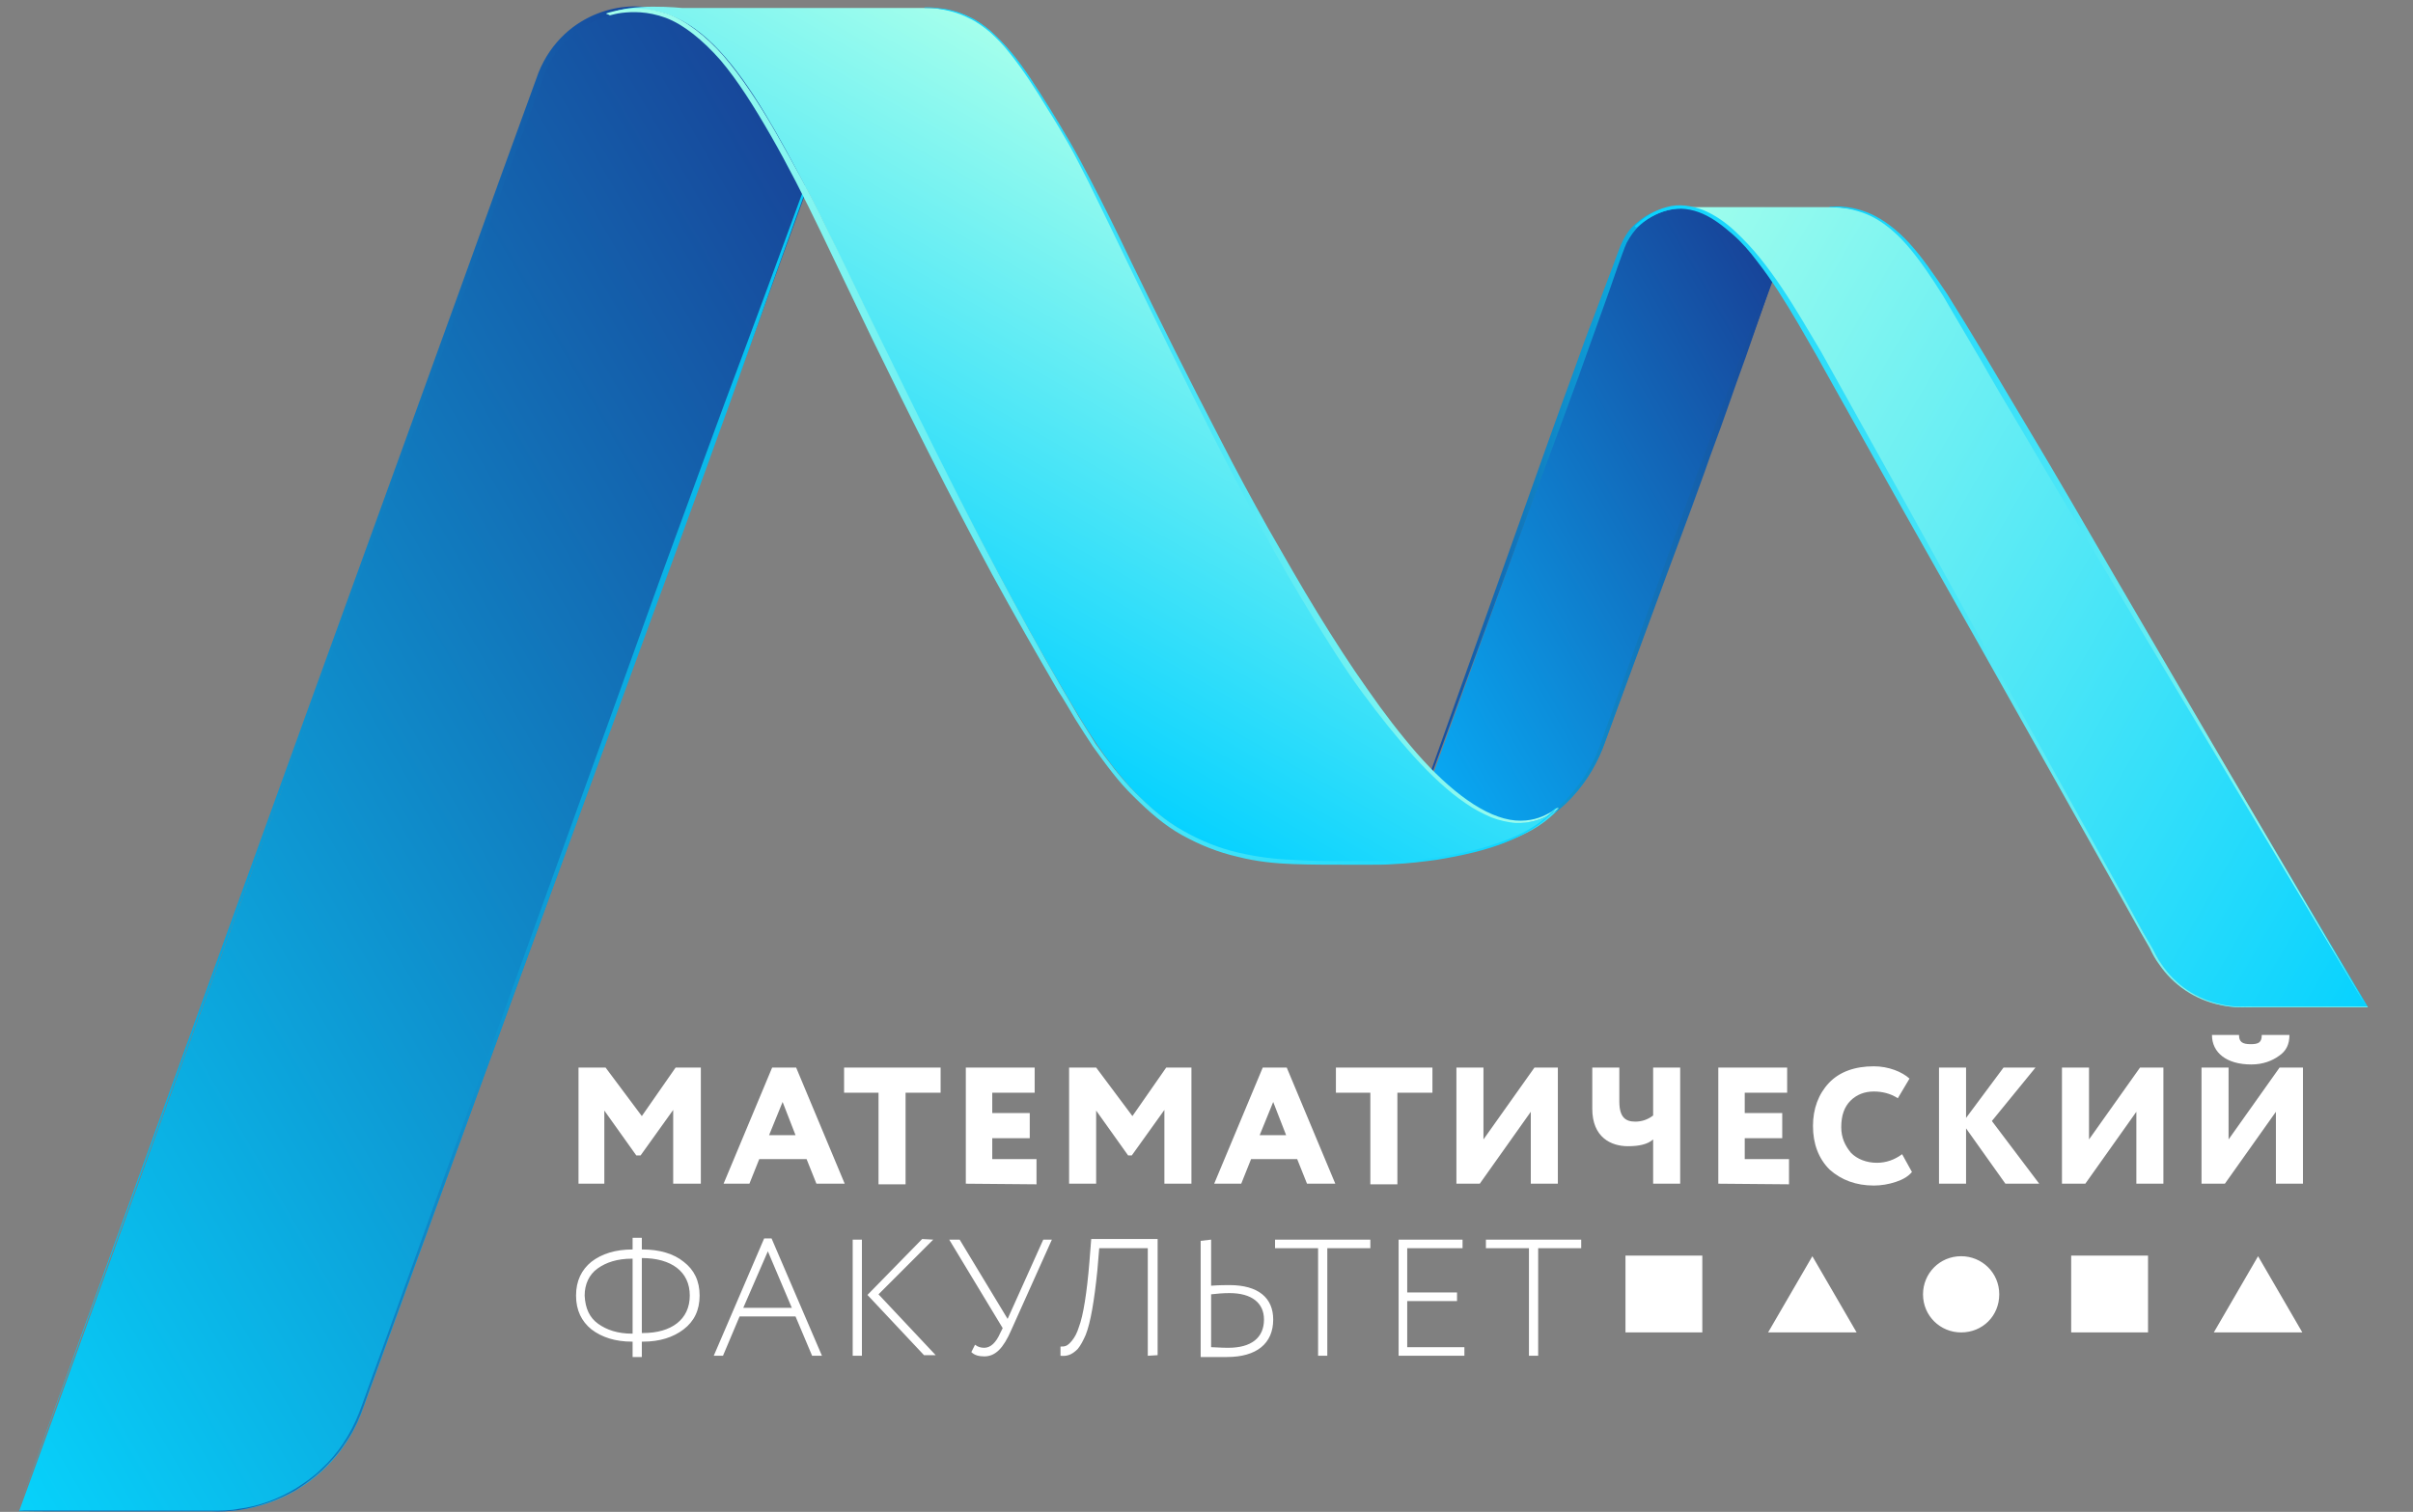 <?xml version="1.0" encoding="utf-8"?>
<!-- Generator: Adobe Illustrator 19.0.0, SVG Export Plug-In . SVG Version: 6.00 Build 0)  -->
<svg version="1.1" id="Layer_1" xmlns="http://www.w3.org/2000/svg" xmlns:xlink="http://www.w3.org/1999/xlink" x="0px" y="0px"
	 viewBox="219.5 326 392.5 246" style="enable-background:new 219.5 326 392.5 246;" xml:space="preserve">
<rect x="219.5" y="326" width="392.5" height="246" fill="#808080" stroke="none"/>
<style type="text/css">
	.st0{fill:url(#SVGID_1_);}
	.st1{fill:url(#SVGID_2_);}
	.st2{fill:url(#SVGID_3_);}
	.st3{fill:url(#SVGID_4_);}
	.st4{fill:url(#SVGID_5_);}
	.st5{fill:url(#SVGID_6_);}
	.st6{fill:url(#SVGID_7_);}
	.st7{fill:url(#SVGID_8_);}
	.st8{fill:url(#SVGID_9_);}
	.st9{fill:url(#SVGID_10_);}
	.st10{fill:url(#SVGID_11_);}
	.st11{fill:url(#SVGID_12_);}
	.st12{fill:#FFFFFF;}
</style>
<linearGradient id="SVGID_1_" gradientUnits="userSpaceOnUse" x1="56.269" y1="383.283" x2="145.227" y2="434.643" gradientTransform="matrix(-1 0 0 1 578.245 2.4)">
	<stop  offset="0" style="stop-color:#183E94"/>
	<stop  offset="1" style="stop-color:#07B2FB"/>
</linearGradient>
<path class="st0" d="M448.4,463.6h8.6c10.5,0,19.8-6.5,23.4-16.4l29.8-82l-13.6-4.9c-5.3-1.9-11.1,0.8-13,6.1L448.4,463.6z"/>
<linearGradient id="SVGID_2_" gradientUnits="userSpaceOnUse" x1="510.343" y1="412.108" x2="448.034" y2="412.108" gradientTransform="matrix(1 0 0 1 0 2.4)">
	<stop  offset="0" style="stop-color:#183E94"/>
	<stop  offset="1" style="stop-color:#07D2FB"/>
</linearGradient>
<path class="st1" d="M448.1,463.6c0,0,2,0,5.4,0c1.7,0,3.8,0.1,6.2-0.2c2.4-0.3,5-1,7.7-2.3s5.3-3.2,7.5-5.7s4.1-5.6,5.2-9.1
	c2.5-7,5.2-14.4,7.8-21.8c2.7-7.4,5.3-14.9,7.8-21.8c1.3-3.5,2.5-6.8,3.7-10s2.3-6.2,3.3-9c4.2-11.1,7.1-18.4,7.1-18.4h0.1
	c0,0-2.5,7.5-6.4,18.7c-1,2.8-2.1,5.8-3.2,9s-2.4,6.5-3.6,10c-2.5,7-5.3,14.3-8,21.7c-2.7,7.4-5.5,14.8-8,21.7
	c-1.2,3.5-3.1,6.7-5.4,9.2s-5,4.4-7.7,5.7s-5.4,1.9-7.8,2.2c-2.4,0.3-4.5,0.2-6.2,0.2c-3.5,0-5.4,0-5.4,0v-0.1L448.1,463.6
	L448.1,463.6z"/>
<linearGradient id="SVGID_3_" gradientUnits="userSpaceOnUse" x1="447.984" y1="409.359" x2="496.348" y2="409.359" gradientTransform="matrix(1 0 0 1 0 2.4)">
	<stop  offset="0" style="stop-color:#183E94"/>
	<stop  offset="1" style="stop-color:#07D2FB"/>
</linearGradient>
<path class="st2" d="M496.3,360.4c0,0-0.1,0-0.3-0.1c-0.2,0-0.5-0.2-1-0.2c-0.8-0.2-2.1-0.3-3.7,0s-3.4,1-5.1,2.6
	c-0.8,0.7-1.5,1.7-2.1,2.8c-0.5,1.1-0.9,2.4-1.4,3.7c-0.9,2.6-1.9,5.5-3,8.5s-2.2,6.2-3.4,9.5c-2.4,6.6-5,13.6-7.6,20.6
	c-10.3,28-20.7,56-20.7,56s0,0-0.1,0c0,0,0,0,0-0.1c0,0,10-28.1,20-56.2c2.5-7,5-14.1,7.4-20.6c1.2-3.3,2.3-6.5,3.5-9.5
	c1.1-3,2.2-5.8,3.2-8.5c0.5-1.3,0.9-2.6,1.5-3.8s1.4-2.2,2.3-2.9c0.9-0.8,1.8-1.3,2.7-1.7c0.9-0.4,1.8-0.6,2.7-0.7
	c1.7-0.2,3,0,3.8,0.2c0.4,0.1,0.7,0.2,1,0.3C496.3,360.2,496.4,360.3,496.3,360.4C496.4,360.3,496.4,360.3,496.3,360.4
	C496.4,360.4,496.4,360.4,496.3,360.4z"/>
<linearGradient id="SVGID_4_" gradientUnits="userSpaceOnUse" x1="189.656" y1="390.507" x2="391.616" y2="507.109" gradientTransform="matrix(-1 0 0 1 578.245 2.4)">
	<stop  offset="0" style="stop-color:#183E94"/>
	<stop  offset="1" style="stop-color:#07D2FB"/>
</linearGradient>
<path class="st3" d="M222.6,571.9h32.5c10.4,0,19.7-6.5,23.3-16.3l78.9-216.8l-28.5-10.4c-8.5-3.1-18,1.3-21.1,9.8L222.6,571.9z"/>
<linearGradient id="SVGID_5_" gradientUnits="userSpaceOnUse" x1="222.45" y1="452.87" x2="357.05" y2="452.87" gradientTransform="matrix(1 0 0 1 0 2.4)">
	<stop  offset="0" style="stop-color:#183E94"/>
	<stop  offset="1" style="stop-color:#07D2FB"/>
</linearGradient>
<path class="st4" d="M222.5,571.8c0,0,4.6,0,12.6,0c4,0,8.9,0,14.5,0c1.4,0,2.8,0,4.3,0s3,0,4.5-0.3c3.1-0.4,6.2-1.5,9.2-3.3
	c1.4-0.9,2.9-1.9,4.2-3.2c1.3-1.2,2.5-2.6,3.5-4.1s1.9-3.2,2.6-5s1.3-3.6,2-5.5c2.7-7.4,5.5-15.2,8.4-23.3
	c5.8-16.2,12.1-33.4,18.3-50.7c6.2-17.2,12.5-34.5,18.3-50.7c2.9-8.1,5.8-15.9,8.5-23.3c2.7-7.4,5.3-14.4,7.7-20.8
	c4.8-12.9,8.7-23.7,11.5-31.2s4.4-11.8,4.4-11.8h0.1c0,0-1.5,4.3-4.2,11.9s-6.6,18.3-11.2,31.3c-2.3,6.5-4.8,13.5-7.5,20.9
	c-2.7,7.4-5.5,15.2-8.5,23.3c-5.9,16.1-12.2,33.4-18.5,50.6c-6.3,17.2-12.6,34.4-18.5,50.6c-3,8.1-5.8,15.9-8.5,23.3
	c-0.7,1.8-1.3,3.7-2,5.5c-0.7,1.8-1.6,3.5-2.7,5c-1,1.6-2.3,2.9-3.6,4.2c-1.3,1.2-2.8,2.3-4.2,3.2c-3,1.7-6.2,2.8-9.3,3.3
	c-1.6,0.2-3.1,0.3-4.6,0.2c-1.5,0-2.9,0-4.3,0c-5.6,0-10.5,0-14.5,0C227,571.9,222.5,571.9,222.5,571.8L222.5,571.8z"/>
<linearGradient id="SVGID_6_" gradientUnits="userSpaceOnUse" x1="328.988" y1="447.12" x2="221.855" y2="447.12" gradientTransform="matrix(1 0 0 1 0 2.4)">
	<stop  offset="0" style="stop-color:#183E94"/>
	<stop  offset="1" style="stop-color:#07D2FB"/>
</linearGradient>
<path class="st5" d="M328.4,328.9c0,0-0.3-0.1-0.8-0.2c-0.2-0.1-0.6-0.2-0.9-0.3c-0.4-0.1-0.8-0.2-1.2-0.2c-1.9-0.3-4.9-0.4-8.3,0.8
	c-1.7,0.6-3.5,1.7-5.1,3.2s-3.1,3.4-4,5.8c-1.8,4.9-3.8,10.4-6.1,16.5c-8.8,24.2-20.6,56.4-32.4,88.6
	C245.9,507.5,222.3,572,222.3,572s23.4-64.5,46.7-129c11.7-32.3,23.4-64.5,32.1-88.7c2.2-6,4.2-11.6,6-16.5c1-2.5,2.5-4.6,4.2-6.2
	c1.7-1.6,3.6-2.7,5.4-3.4c3.6-1.4,6.8-1.3,8.8-0.9c0.5,0.1,1,0.2,1.4,0.3s0.7,0.2,0.9,0.3c0.5,0.2,0.8,0.2,0.8,0.2
	c0.3,0.1,0.4,0.4,0.3,0.6C329,328.8,328.6,329,328.4,328.9L328.4,328.9z"/>
<linearGradient id="SVGID_7_" gradientUnits="userSpaceOnUse" x1="-41.127" y1="462" x2="103.072" y2="378.747" gradientTransform="matrix(-1 0 0 1 578.245 2.4)">
	<stop  offset="0" style="stop-color:#07D2FF"/>
	<stop  offset="1" style="stop-color:#A4FFEC"/>
</linearGradient>
<path class="st6" d="M604.7,489.9c0,0-52.7-88.9-64.5-108.9c-8.9-15.1-13.3-21.3-23-21.3h-15.6h-8.1c-4.4-0.2-7.8,3.3-7.8,3.3
	c12.3-11.4,23.6,10.2,29.7,20.4c3.3,5.6,41.5,74.3,54.9,98.3c2.8,5.1,8.1,8.2,13.9,8.2H604.7z"/>
<linearGradient id="SVGID_8_" gradientUnits="userSpaceOnUse" x1="517.05" y1="422.35" x2="604.606" y2="422.35" gradientTransform="matrix(1 0 0 1 0 2.4)">
	<stop  offset="0" style="stop-color:#07D2FF"/>
	<stop  offset="1" style="stop-color:#A4FFEC"/>
</linearGradient>
<path class="st7" d="M604.5,489.9c0,0-20.5-34.2-41-68.5c-5.1-8.6-10.3-17.1-15-25.2c-2.4-4-4.7-7.9-6.8-11.6
	c-2.2-3.7-4.2-7.2-6.1-10.4c-2-3.2-3.9-6-5.9-8.3s-4.1-3.9-6-4.8c-2-0.9-3.7-1.2-4.8-1.3c-1.2-0.1-1.8-0.1-1.8-0.1v-0.1
	c0,0,0.6,0,1.8,0c1.2,0.1,2.9,0.3,4.9,1.2c2,0.9,4.2,2.5,6.3,4.8c2.1,2.3,4,5.1,6.1,8.2c2,3.2,4.1,6.6,6.3,10.3
	c2.2,3.7,4.5,7.6,6.9,11.6c4.8,8,9.8,16.7,14.8,25.3C584.3,455.5,604.5,489.9,604.5,489.9L604.5,489.9z"/>
<linearGradient id="SVGID_9_" gradientUnits="userSpaceOnUse" x1="485.35" y1="422.258" x2="604.55" y2="422.258" gradientTransform="matrix(1 0 0 1 0 2.4)">
	<stop  offset="0" style="stop-color:#07D2FF"/>
	<stop  offset="1" style="stop-color:#A4FFEC"/>
</linearGradient>
<path class="st8" d="M493.3,359.7c-0.4,0-0.7,0-1.1,0s-0.7,0.1-1.1,0.2c-0.2,0-0.3,0.1-0.5,0.1c-0.2,0.1-0.3,0.1-0.5,0.2
	c-0.3,0.1-0.7,0.3-1,0.4c-1.3,0.6-2.5,1.4-3.5,2.4l-0.2-0.2c1.5-1.4,3.2-2.6,5.2-3.1c2-0.6,4.2-0.2,6,0.5c1.9,0.8,3.6,2,5.1,3.4
	s2.9,2.9,4.1,4.4c2.5,3.1,4.7,6.5,6.8,10l3.1,5.2l2.9,5.2l11.7,21l11.6,21l23.3,42l2.9,5.3l1.5,2.6c0.5,0.9,0.9,1.8,1.5,2.6
	c2.2,3.3,5.7,5.7,9.6,6.5c1.9,0.5,3.9,0.4,5.9,0.4h6h12v0.1h-12h-6c-2,0-4,0.1-6-0.4c-4-0.8-7.6-3.2-9.9-6.6
	c-0.6-0.8-1.1-1.7-1.5-2.6l-1.5-2.6l-2.9-5.2l-23.5-41.8l-11.8-20.9l-11.7-20.9l-2.9-5.2l-3-5.2c-2-3.4-4.1-6.8-6.6-10
	c-1.2-1.6-2.5-3.1-4-4.4s-3-2.5-4.8-3.3s-3.8-1.1-5.7-0.6c-1.9,0.5-3.6,1.5-5.1,2.8l-0.2-0.2c1.1-1,2.3-1.8,3.7-2.4
	c0.3-0.1,0.7-0.3,1-0.4c0.2-0.1,0.4-0.1,0.5-0.1c0.2,0,0.4-0.1,0.5-0.1c0.4-0.1,0.7-0.1,1.1-0.1s0.7,0,1.1,0L493.3,359.7z"/>
<linearGradient id="SVGID_10_" gradientUnits="userSpaceOnUse" x1="370.211" y1="434.822" x2="418.906" y2="350.479" gradientTransform="matrix(1 0 0 1 0 2.4)">
	<stop  offset="0" style="stop-color:#07D2FF"/>
	<stop  offset="1" style="stop-color:#A4FFEC"/>
</linearGradient>
<path class="st9" d="M437.4,466.3h7.3c0,0,21.1-0.1,28.4-8.8c-23.8,19.5-68.2-88.9-80-108.9c-8.9-15.1-13.3-21.3-23-21.3h-39.6
	c0,0-8.8-0.9-11.9,1c14.3-4.4,22.9,10.9,32.2,28.6c5.3,10,25.6,55.1,44.6,86.3C408.7,465.1,420.8,466.3,437.4,466.3z"/>
<linearGradient id="SVGID_11_" gradientUnits="userSpaceOnUse" x1="369.85" y1="391.155" x2="472.95" y2="391.155" gradientTransform="matrix(1 0 0 1 0 2.4)">
	<stop  offset="0" style="stop-color:#07D2FF"/>
	<stop  offset="1" style="stop-color:#A4FFEC"/>
</linearGradient>
<path class="st10" d="M473,457.5c0,0-0.1,0.1-0.4,0.3c-0.3,0.2-0.6,0.5-1.2,0.8c-1.1,0.7-3,1.4-5.4,1.3c-1.2-0.1-2.6-0.4-3.9-0.9
	c-1.4-0.6-2.8-1.3-4.2-2.3c-2.8-1.9-5.6-4.5-8.4-7.6s-5.6-6.6-8.4-10.4s-5.5-8.1-8.2-12.5c-5.4-8.8-10.6-18.5-15.6-28.3
	s-9.8-19.7-14.3-29c-2.2-4.6-4.4-9.1-6.5-13.4c-1.1-2.1-2.1-4.2-3.2-6.1s-2.2-3.8-3.3-5.5c-2.1-3.5-4.2-6.7-6.3-9.3
	c-1-1.3-2.1-2.4-3.2-3.4c-1.1-0.9-2.2-1.7-3.3-2.2c-2.1-1.1-4-1.4-5.3-1.6c-0.6-0.1-1.1-0.1-1.5-0.1c-0.3,0-0.5,0-0.5,0v-0.1
	c0,0,0.2,0,0.5,0s0.8,0,1.5,0.1c1.3,0.1,3.2,0.4,5.4,1.5c1.1,0.5,2.2,1.3,3.3,2.2c1.1,1,2.2,2.1,3.3,3.4c2.2,2.6,4.2,5.8,6.4,9.3
	c1.1,1.8,2.2,3.6,3.3,5.5c1.1,1.9,2.2,4,3.3,6.1c2.2,4.2,4.4,8.7,6.6,13.3c4.5,9.3,9.4,19.1,14.5,28.9c2.5,4.9,5.1,9.7,7.8,14.5
	c2.7,4.7,5.3,9.3,8,13.7s5.4,8.6,8.1,12.4c2.7,3.9,5.4,7.4,8.1,10.5s5.5,5.7,8.2,7.6s5.4,3.1,7.8,3.3c2.4,0.2,4.2-0.5,5.3-1.1
	c0.6-0.3,1-0.6,1.2-0.8C472.8,457.5,473,457.4,473,457.5L473,457.5z"/>
<linearGradient id="SVGID_12_" gradientUnits="userSpaceOnUse" x1="473.08" y1="394.647" x2="317.962" y2="394.647" gradientTransform="matrix(1 0 0 1 0 2.4)">
	<stop  offset="0" style="stop-color:#07D2FF"/>
	<stop  offset="1" style="stop-color:#A4FFEC"/>
</linearGradient>
<path class="st11" d="M318.1,328.2c0,0,0.2-0.1,0.6-0.2c0.4-0.1,1.1-0.3,1.9-0.4c1.7-0.3,4.3-0.4,7.3,0.6c1.5,0.5,3.1,1.4,4.7,2.6
	s3.1,2.6,4.6,4.3c2.9,3.4,5.7,7.6,8.4,12.3c2.7,4.8,5.6,9.9,8.3,15.6c2.8,5.6,5.6,11.6,8.6,17.7s6.1,12.5,9.3,18.9
	c3.2,6.4,6.5,12.9,9.9,19.3s6.9,12.8,10.5,19c0.9,1.5,1.8,3.1,2.7,4.6c0.9,1.5,1.9,3,2.8,4.5c2,2.8,4.1,5.6,6.5,8s4.9,4.6,7.8,6.2
	c2.8,1.6,5.8,2.8,8.8,3.5s6,1.1,9,1.2c2.9,0.2,5.8,0.2,8.5,0.2c1.4,0,2.7,0,4,0s2.6,0,3.8,0c2.5-0.1,4.8-0.3,7-0.6
	c4.4-0.6,8.2-1.6,11.1-2.7c3-1.1,5.1-2.4,6.4-3.5c0.4-0.2,0.6-0.5,0.8-0.7c0.2-0.2,0.4-0.4,0.6-0.6c0.3-0.3,0.5-0.5,0.5-0.5l0.1,0.1
	c0,0-0.2,0.2-0.5,0.5c-0.2,0.2-0.3,0.4-0.6,0.6c-0.2,0.2-0.5,0.5-0.8,0.8c-1.3,1.1-3.5,2.4-6.4,3.6c-3,1.2-6.8,2.1-11.1,2.8
	c-2.2,0.3-4.6,0.6-7,0.7c-1.2,0.1-2.5,0.1-3.8,0.1s-2.6,0-4,0c-2.7,0-5.6,0-8.5-0.1s-6-0.4-9.1-1.2c-3.1-0.7-6.1-1.9-9-3.5
	s-5.5-3.9-7.9-6.3c-2.5-2.4-4.5-5.2-6.6-8.1c-1-1.5-1.9-2.9-2.9-4.5c-0.9-1.5-1.8-3.1-2.8-4.6c-3.6-6.2-7.2-12.5-10.7-18.9
	c-6.9-12.8-13.4-25.8-19.4-38.1c-3-6.2-5.8-12.1-8.5-17.7s-5.4-10.9-8.1-15.6s-5.4-9-8.2-12.3c-2.9-3.3-6-5.8-8.9-6.9
	c-3-1.1-5.5-1-7.2-0.8c-0.8,0.1-1.5,0.3-1.9,0.4C318.4,328.3,318.1,328.3,318.1,328.2L318.1,328.2z"/>
<path class="st12" d="M594,542.8l-7.2-12.4l-7.2,12.4H594z M521.5,542.8l-7.2-12.4l-7.2,12.4H521.5z M544.7,536.6L544.7,536.6
	c0-3.5-2.8-6.2-6.2-6.2c-3.5,0-6.2,2.8-6.2,6.2c0,3.5,2.8,6.2,6.2,6.2C542,542.8,544.7,540.1,544.7,536.6 M568.9,530.3h-12.5v12.5
	h12.5V530.3z M496.4,530.3h-12.5v12.5h12.5V530.3z M461.2,529.1v-1.4h15.5v1.4h-7v17.5h-1.5v-17.5H461.2z M447,546.6v-18.9h10.4v1.4
	h-9v7.2h8.1v1.4h-8.1v7.5h9.3v1.4H447z M426.9,529.1v-1.4h15.5v1.4h-7v17.5h-1.5v-17.5H426.9z M416.5,536.6v8.6
	c1.7,0.1,2.6,0.1,2.8,0.1c3.7,0,5.8-1.6,5.8-4.6c0-2.7-2-4.3-5.6-4.3C418.4,536.4,417.4,536.5,416.5,536.6 M416.5,527.7v7.5
	c1.3-0.1,2.4-0.1,3-0.1c4.7,0,7.1,2.1,7.1,5.6c0,3.9-2.7,6.1-7.5,6.1c-0.6,0-1.3,0-2.3,0c-0.9,0-1.6,0-2,0v-18.9L416.5,527.7
	L416.5,527.7z M406.2,546.6v-17.5h-7.9l-0.3,3.6c-0.5,4.9-1.1,8.5-1.9,10.5c-0.4,0.9-0.8,1.7-1.3,2.3c-1,1-1.8,1.2-2.8,1.1v-1.5
	c0.7,0,1.1,0,1.9-1c0.4-0.5,0.8-1.2,1.1-2.2c0.7-1.8,1.3-5.6,1.7-10.5l0.3-3.8h10.8v18.9L406.2,546.6L406.2,546.6z M390.6,527.7
	l-6.6,14.7c-1.3,3-2.6,4.3-4.4,4.3c-0.9,0-1.6-0.2-2.1-0.7l0.6-1.2c0.5,0.4,1,0.5,1.5,0.5c1,0,1.9-0.8,2.6-2.4l0.4-0.8l-8.7-14.4
	h1.7l7.8,12.9l5.8-12.9H390.6L390.6,527.7z M371.3,527.7l-8.9,8.9l9.3,9.9h-1.9l-9.2-9.8l8.9-9.1L371.3,527.7L371.3,527.7z
	 M358.2,527.7h1.5v18.9h-1.5V527.7z M344.4,529.6l-4,9.2h7.9L344.4,529.6z M335.6,546.6l8.2-19.1h1.2l8.2,19.1h-1.6l-2.7-6.4h-9.1
	l-2.7,6.4H335.6z M323.9,530.7v12.2h0.2c4.6,0,7.6-2.2,7.6-6.1S328.7,530.7,323.9,530.7L323.9,530.7z M316.8,541.4
	c1.4,1,3.2,1.6,5.5,1.6h0.1v-12.2h-0.1c-2.4,0-4.2,0.6-5.6,1.6c-1.4,1-2.1,2.6-2.1,4.4C314.7,538.9,315.4,540.4,316.8,541.4
	 M322.4,546.8v-2.5h-0.1c-2.7,0-4.9-0.7-6.6-2c-1.6-1.3-2.5-3.1-2.5-5.5c0-2.4,0.9-4.2,2.5-5.5c1.7-1.3,3.9-2,6.7-2l0,0v-1.9h1.5
	v1.9h0.1c2.8,0,5.1,0.7,6.7,2c1.7,1.3,2.6,3.1,2.6,5.5c0,2.4-0.9,4.2-2.6,5.5c-1.7,1.3-3.9,2-6.6,2h-0.2v2.5H322.4z M583.7,494.4
	c0,1.1,0.5,1.5,1.9,1.5c1.3,0,1.8-0.3,1.8-1.5h4.5c0,1.5-0.5,2.6-1.7,3.4c-1.1,0.8-2.6,1.4-4.5,1.4c-4,0-6.4-1.9-6.4-4.8
	L583.7,494.4L583.7,494.4z M581.4,518.6h-3.8v-18.9h4.4v11.7l8.3-11.7h3.8v18.9h-4.4v-11.7L581.4,518.6z M558.7,518.6h-3.8v-18.9
	h4.4v11.7l8.3-11.7h3.8v18.9H567v-11.7L558.7,518.6z M534.9,518.6v-18.9h4.4v8.2l6.1-8.2h5.2l-7.1,8.7l7.7,10.2h-5.5l-6.4-9v9H534.9
	z M530.5,516.7c-0.6,0.7-1.4,1.2-2.6,1.6s-2.4,0.6-3.6,0.6c-2.9,0-5.3-0.9-7.2-2.6c-1.8-1.8-2.7-4.2-2.7-7.1c0-2.8,0.9-5.2,2.6-7
	c1.7-1.8,4.2-2.7,7.3-2.7c2.4,0,4.6,0.9,5.8,2l-1.9,3.2c-1.2-0.8-2.6-1.1-3.9-1.1c-1.5,0-2.8,0.5-3.8,1.5c-1,1-1.5,2.4-1.5,4.3
	c0,1.7,0.6,3,1.6,4.2c1,1,2.5,1.6,4.2,1.6c1.5,0,2.9-0.5,4.1-1.4L530.5,516.7z M499,518.6v-18.9h11.2v4.1h-6.9v3.3h6.1v4.1h-6.1v3.4
	h7.2v4.1L499,518.6L499,518.6z M492.8,499.7v18.9h-4.4v-7.2c-0.9,0.8-2.3,1.1-4.1,1.1c-2.7,0-5.8-1.4-5.8-6.1v-6.7h4.4v5.5
	c0,2.6,1,3.3,2.6,3.3c1,0,2-0.3,2.9-1v-7.8L492.8,499.7L492.8,499.7z M460.2,518.6h-3.8v-18.9h4.4v11.7l8.3-11.7h3.8v18.9h-4.4
	v-11.7L460.2,518.6z M436.8,503.8v-4.1h15.7v4.1h-5.7v14.9h-4.4v-14.9H436.8z M426.6,505.3l-2.2,5.4h4.3L426.6,505.3z M417,518.6
	l7.9-18.9h3.9l7.9,18.9h-4.6l-1.6-4h-7.5l-1.6,4H417z M393.4,518.6v-18.9h4.4l5.9,7.9l5.5-7.9h4.1v18.9h-4.4v-12l-5.3,7.4H403
	l-5.2-7.3v11.9L393.4,518.6L393.4,518.6z M376.6,518.6v-18.9h11.2v4.1h-6.9v3.3h6.1v4.1h-6.1v3.4h7.2v4.1L376.6,518.6L376.6,518.6z
	 M356.8,503.8v-4.1h15.7v4.1h-5.7v14.9h-4.4v-14.9H356.8z M346.8,505.3l-2.2,5.4h4.3L346.8,505.3z M337.2,518.6l7.9-18.9h3.9
	l7.9,18.9h-4.6l-1.6-4H343l-1.6,4H337.2z M313.6,518.6v-18.9h4.4l5.9,7.9l5.5-7.9h4.1v18.9H329v-12l-5.3,7.4h-0.7l-5.2-7.3v11.9
	L313.6,518.6L313.6,518.6z"/>
</svg>
